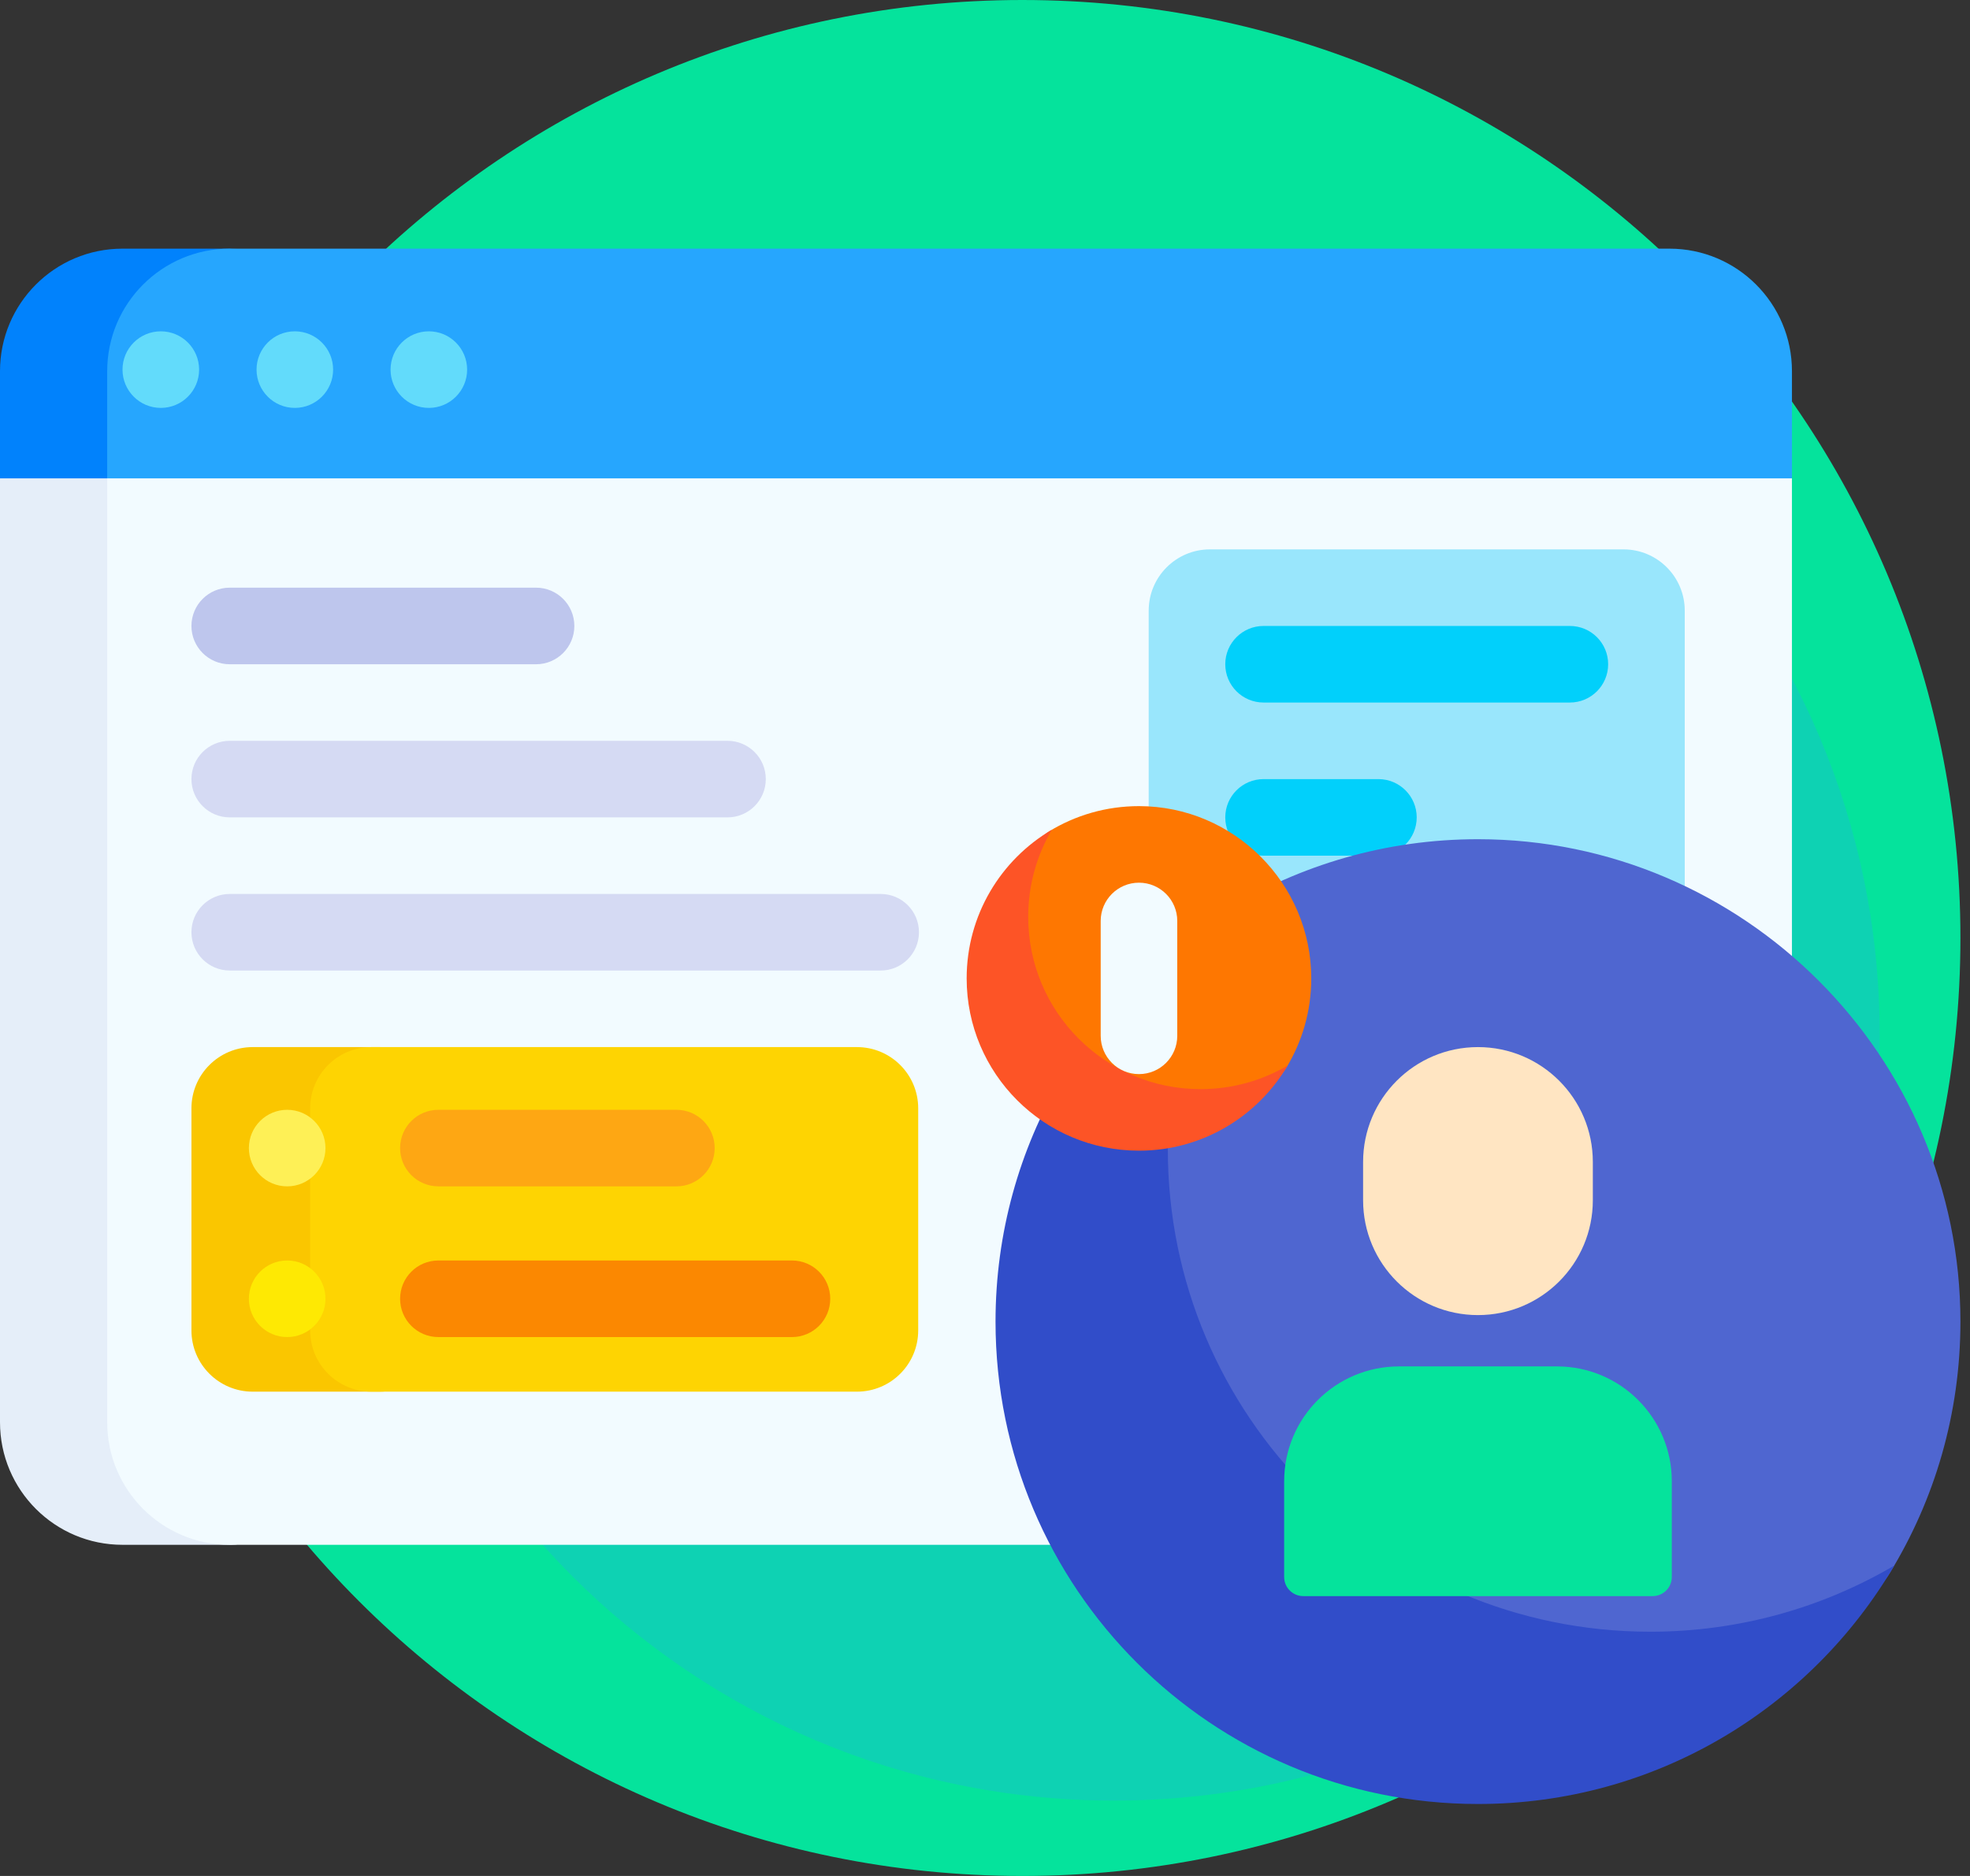 <svg width="84" height="80" viewBox="0 0 84 80" fill="none" xmlns="http://www.w3.org/2000/svg">
<rect x="0" y="0" width="84" height="80" fill="#333333" stroke="none"/>
<path d="M43.592 80C65.683 80 83.592 62.091 83.592 40C83.592 17.909 65.683 0 43.592 0C21.5 0 3.592 17.909 3.592 40C3.592 62.091 21.5 80 43.592 80Z" fill="#05E39C"/>
<path d="M47.496 76.785C65.53 76.785 80.149 62.166 80.149 44.132C80.149 26.098 65.53 11.479 47.496 11.479C29.462 11.479 14.843 26.098 14.843 44.132C14.843 62.166 29.462 76.785 47.496 76.785Z" fill="#0ED2B3"/>
<path d="M11.543 20.667V64.207C11.543 65.13 10.795 65.878 9.872 65.878H5.224C2.339 65.878 0 63.539 0 60.653V20.4L0.761 19.361H10.237C10.958 19.361 11.543 19.946 11.543 20.667Z" fill="#E5EEF9"/>
<path d="M75.488 19.361L76.408 20.399V60.653C76.408 63.538 74.069 65.878 71.184 65.878H9.796C6.911 65.878 4.571 63.538 4.571 60.653V19.361H75.488Z" fill="#F2FBFF"/>
<path d="M4.919 15.828C4.919 12.943 7.258 10.604 10.143 10.604H5.224C2.339 10.604 0 12.943 0 15.828V20.399H4.571L4.919 19.611V15.828Z" fill="#0182FC"/>
<path d="M76.408 20.399V15.828C76.408 12.943 74.069 10.604 71.184 10.604H9.796C6.911 10.604 4.571 12.943 4.571 15.828V20.399H76.408Z" fill="#26A6FE"/>
<path d="M6.857 17.395C7.759 17.395 8.49 16.664 8.49 15.762C8.49 14.86 7.759 14.129 6.857 14.129C5.955 14.129 5.224 14.86 5.224 15.762C5.224 16.664 5.955 17.395 6.857 17.395Z" fill="#62DBFB"/>
<path d="M12.571 17.395C13.473 17.395 14.204 16.664 14.204 15.762C14.204 14.86 13.473 14.129 12.571 14.129C11.67 14.129 10.939 14.86 10.939 15.762C10.939 16.664 11.67 17.395 12.571 17.395Z" fill="#62DBFB"/>
<path d="M18.286 17.395C19.187 17.395 19.918 16.664 19.918 15.762C19.918 14.86 19.187 14.129 18.286 14.129C17.384 14.129 16.653 14.86 16.653 15.762C16.653 16.664 17.384 17.395 18.286 17.395Z" fill="#62DBFB"/>
<path d="M16.198 59.347H10.775C9.333 59.347 8.163 58.178 8.163 56.735V47.265C8.163 45.822 9.333 44.653 10.775 44.653H16.198C17.641 44.653 18.81 45.822 18.81 47.265V56.735C18.81 58.178 17.641 59.347 16.198 59.347Z" fill="#FAC600"/>
<path d="M36.54 59.347H15.837C14.394 59.347 13.225 58.178 13.225 56.735V47.265C13.225 45.822 14.394 44.653 15.837 44.653H36.54C37.982 44.653 39.152 45.822 39.152 47.265V56.735C39.152 58.178 37.982 59.347 36.54 59.347Z" fill="#FED402"/>
<path d="M28.842 50.592H18.692C17.791 50.592 17.06 49.861 17.06 48.96C17.06 48.058 17.791 47.327 18.692 47.327H28.842C29.744 47.327 30.474 48.058 30.474 48.96C30.474 49.861 29.743 50.592 28.842 50.592Z" fill="#FEA713"/>
<path d="M33.768 57.019H18.692C17.791 57.019 17.06 56.288 17.06 55.386C17.06 54.484 17.791 53.753 18.692 53.753H33.768C34.67 53.753 35.401 54.484 35.401 55.386C35.401 56.288 34.67 57.019 33.768 57.019Z" fill="#FB8801"/>
<path d="M12.245 57.019C11.343 57.019 10.612 56.288 10.612 55.386C10.612 54.484 11.343 53.753 12.245 53.753C13.147 53.753 13.878 54.484 13.878 55.386C13.878 56.288 13.147 57.019 12.245 57.019Z" fill="#FEE903"/>
<path d="M12.245 50.592C11.343 50.592 10.612 49.861 10.612 48.96C10.612 48.058 11.343 47.327 12.245 47.327C13.147 47.327 13.878 48.058 13.878 48.96C13.878 49.861 13.147 50.592 12.245 50.592Z" fill="#FEF056"/>
<path d="M69.225 46.286H51.592C50.149 46.286 48.98 45.116 48.98 43.673V26.041C48.98 24.598 50.149 23.428 51.592 23.428H69.225C70.667 23.428 71.837 24.598 71.837 26.041V43.673C71.837 45.116 70.667 46.286 69.225 46.286Z" fill="#99E6FC"/>
<path d="M66.939 29.959H53.877C52.976 29.959 52.245 29.228 52.245 28.326C52.245 27.425 52.976 26.694 53.877 26.694H66.939C67.841 26.694 68.571 27.425 68.571 28.326C68.571 29.228 67.841 29.959 66.939 29.959Z" fill="#01D0FB"/>
<path d="M58.776 36.49H53.877C52.976 36.49 52.245 35.759 52.245 34.857C52.245 33.956 52.976 33.225 53.877 33.225H58.776C59.677 33.225 60.408 33.956 60.408 34.857C60.408 35.759 59.677 36.49 58.776 36.49Z" fill="#01D0FB"/>
<path d="M22.857 28.327H9.796C8.894 28.327 8.163 27.596 8.163 26.694C8.163 25.792 8.894 25.061 9.796 25.061H22.857C23.759 25.061 24.49 25.792 24.49 26.694C24.49 27.596 23.759 28.327 22.857 28.327Z" fill="#BEC6ED"/>
<path d="M31.02 34.857H9.796C8.894 34.857 8.163 34.126 8.163 33.224C8.163 32.323 8.894 31.592 9.796 31.592H31.02C31.922 31.592 32.653 32.323 32.653 33.224C32.653 34.126 31.922 34.857 31.02 34.857Z" fill="#D5DAF3"/>
<path d="M37.551 41.388H9.796C8.894 41.388 8.163 40.657 8.163 39.755C8.163 38.853 8.894 38.123 9.796 38.123H37.551C38.453 38.123 39.184 38.853 39.184 39.755C39.184 40.657 38.453 41.388 37.551 41.388Z" fill="#D5DAF3"/>
<path d="M83.592 56.36C83.592 60.289 82.49 63.962 80.578 67.084C80.299 67.54 79.915 67.924 79.46 68.203C76.337 70.115 72.665 71.216 68.735 71.216C57.411 71.217 48.163 61.969 48.163 50.645C48.163 46.717 49.264 43.046 51.175 39.924C51.455 39.466 51.841 39.08 52.299 38.799C55.421 36.889 59.092 35.788 63.02 35.788C74.344 35.788 83.592 45.036 83.592 56.36Z" fill="#4F66D0"/>
<path d="M80.771 66.763C77.198 72.847 70.586 76.931 63.02 76.931C51.659 76.931 42.449 67.721 42.449 56.359C42.449 48.794 46.533 42.182 52.617 38.609C50.824 41.661 49.796 45.217 49.796 49.013C49.796 60.374 59.006 69.584 70.367 69.584C74.163 69.584 77.719 68.556 80.771 66.763Z" fill="#314DC9"/>
<path d="M55.912 41.724C55.912 43.127 55.519 44.438 54.836 45.554C54.736 45.717 54.599 45.854 54.436 45.953C53.321 46.636 52.01 47.03 50.606 47.03C46.562 47.03 43.259 43.727 43.259 39.683C43.259 38.28 43.652 36.969 44.334 35.854C44.434 35.69 44.572 35.552 44.736 35.452C45.851 34.77 47.162 34.377 48.565 34.377C52.609 34.376 55.912 37.679 55.912 41.724Z" fill="#FE7701"/>
<path d="M54.905 45.439C53.628 47.611 51.267 49.07 48.565 49.07C44.508 49.07 41.218 45.781 41.218 41.723C41.218 39.021 42.677 36.66 44.85 35.384C44.209 36.474 43.842 37.744 43.842 39.099C43.842 43.157 47.131 46.446 51.189 46.446C52.545 46.446 53.815 46.079 54.905 45.439Z" fill="#FD5426"/>
<path d="M63.02 56.082C65.725 56.082 67.918 53.889 67.918 51.184V49.551C67.918 46.846 65.725 44.653 63.02 44.653C60.315 44.653 58.122 46.846 58.122 49.551V51.184C58.122 53.889 60.315 56.082 63.02 56.082Z" fill="#FFE5C2"/>
<path d="M55.572 68.066H70.469C70.919 68.066 71.285 67.7 71.285 67.25V63.168C71.285 60.463 69.092 58.27 66.387 58.27H59.654C56.949 58.27 54.756 60.463 54.756 63.168V67.25C54.756 67.701 55.121 68.066 55.572 68.066Z" fill="#05E39C"/>
<path d="M46.933 44.172V39.274C46.933 38.373 47.664 37.642 48.565 37.642C49.467 37.642 50.198 38.373 50.198 39.274V44.172C50.198 45.074 49.467 45.805 48.565 45.805C47.664 45.805 46.933 45.074 46.933 44.172Z" fill="#F2FBFF"/>
</svg>
